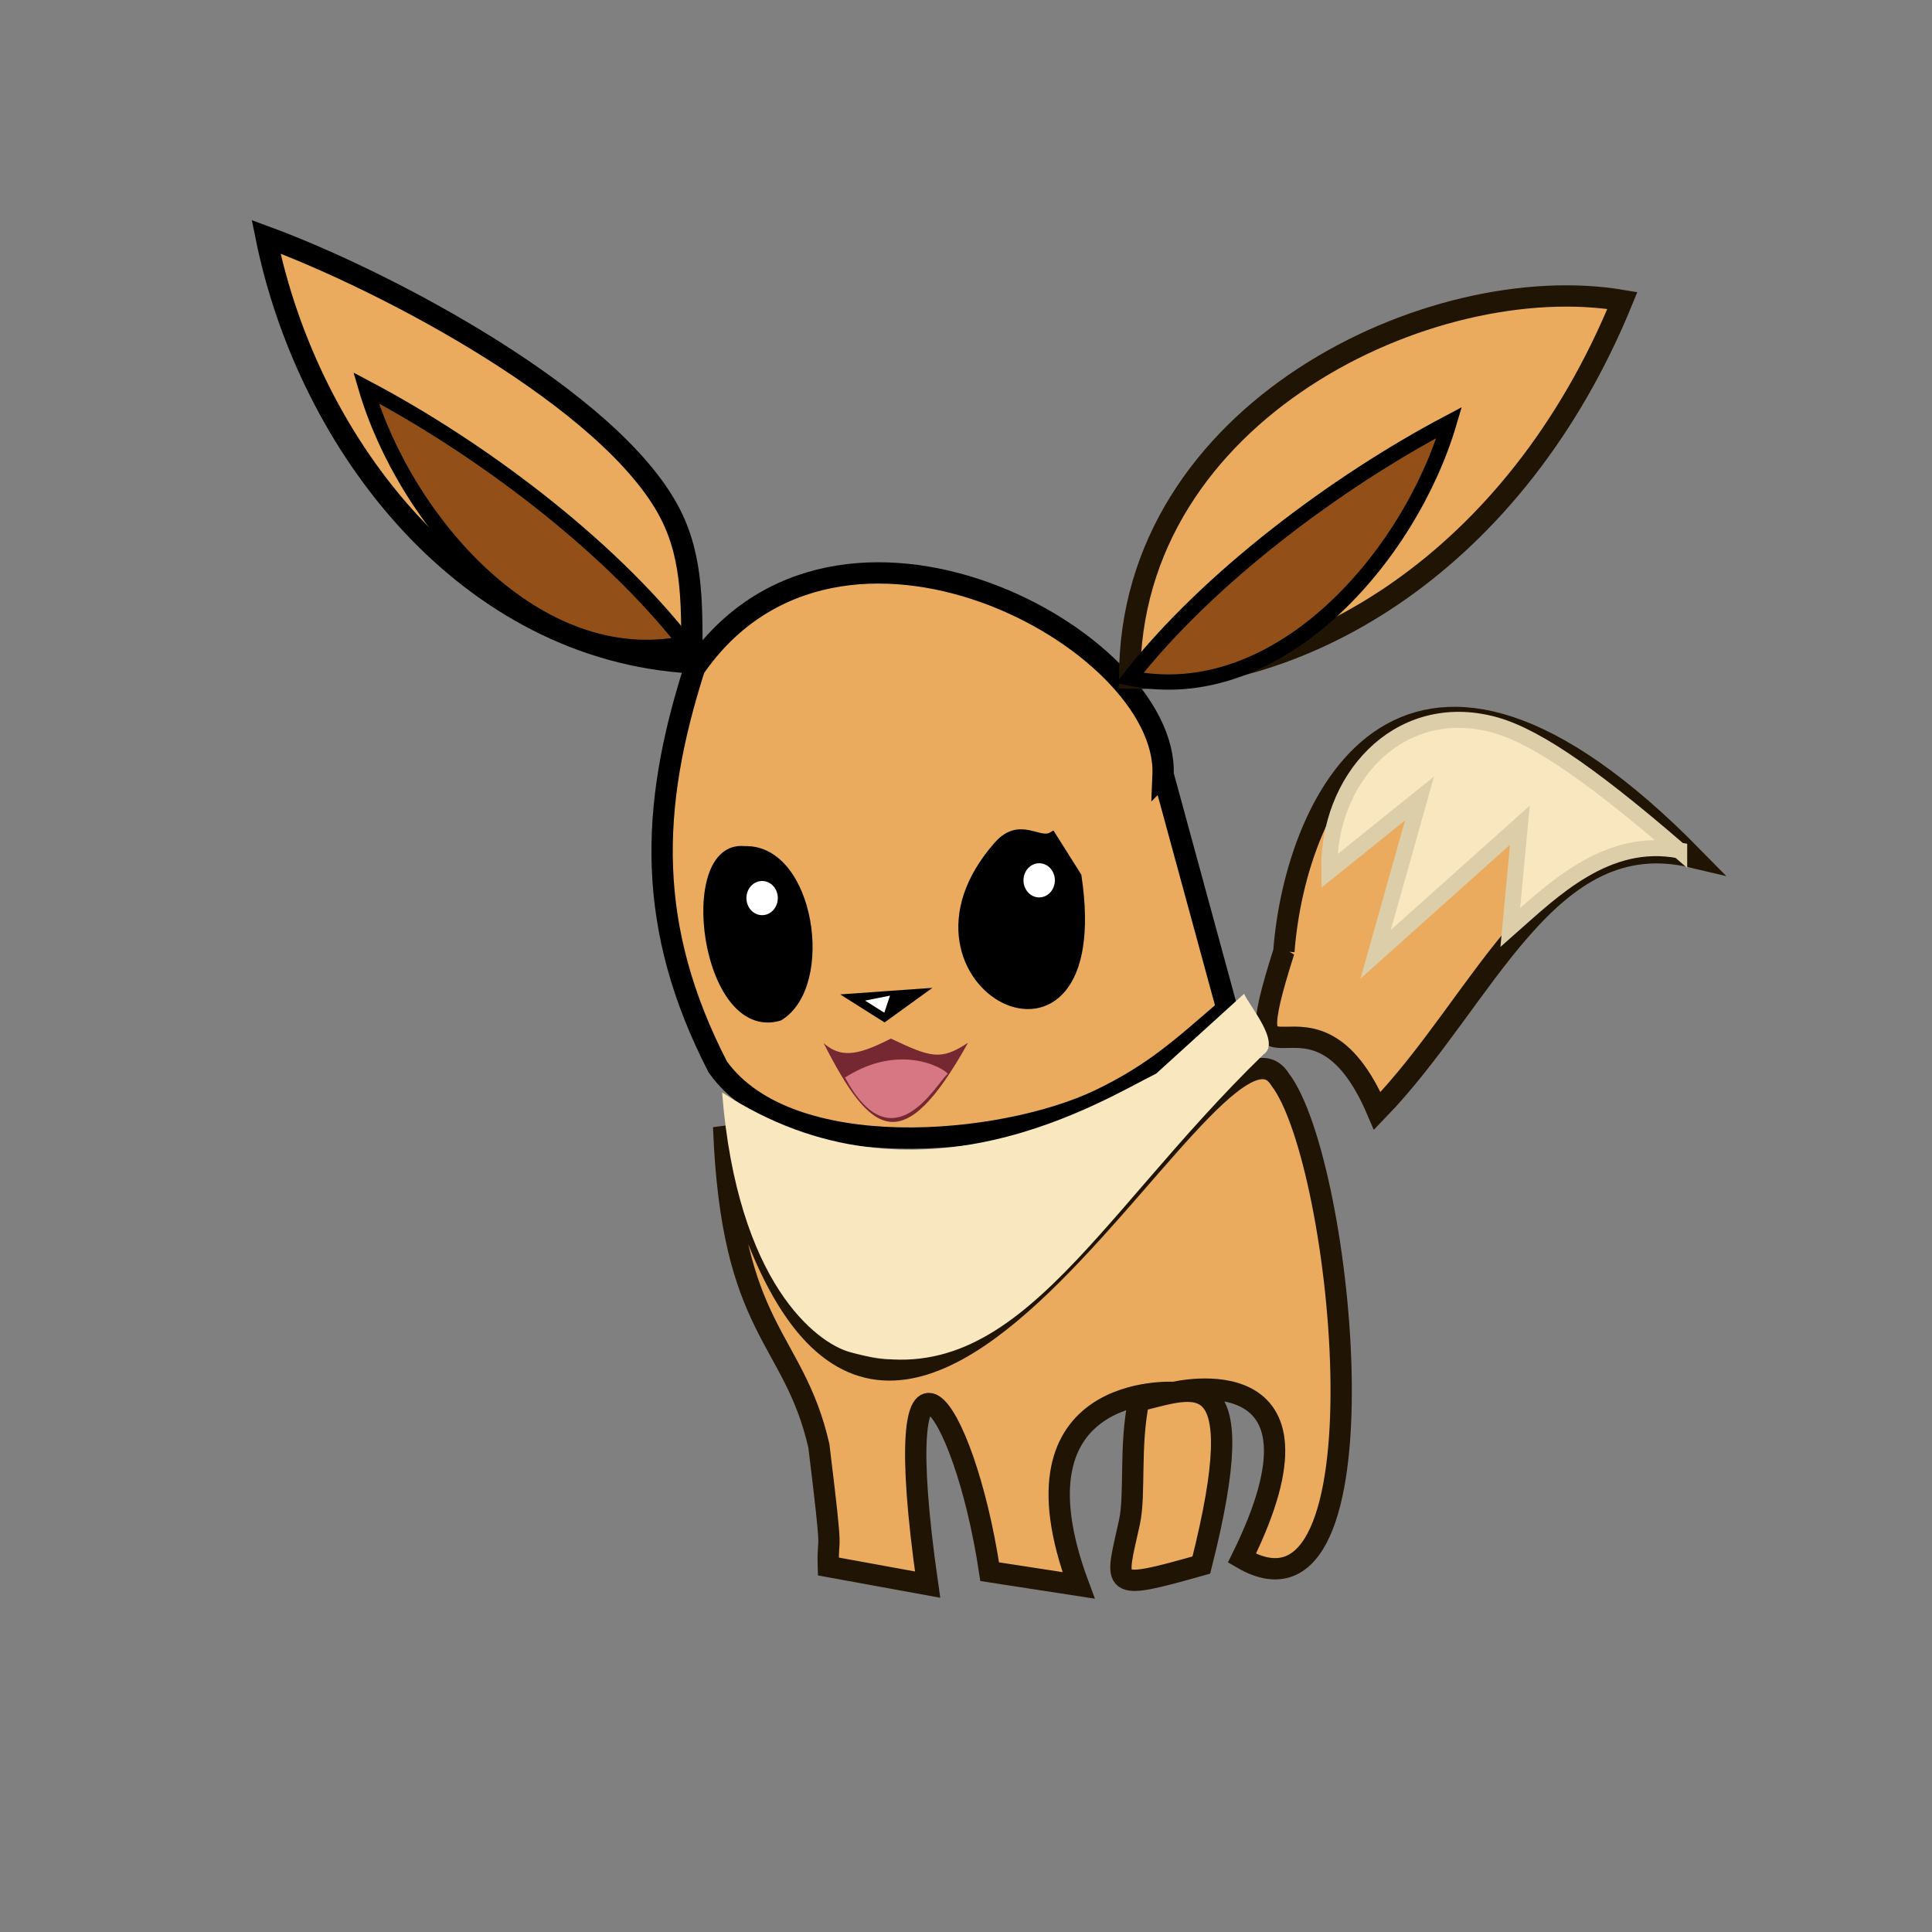 <?xml version="1.0" encoding="UTF-8" standalone="no"?>
<!-- Created with Inkscape (http://www.inkscape.org/) -->

<svg
   xmlns:dc="http://purl.org/dc/elements/1.1/"
   xmlns:cc="http://creativecommons.org/ns#"
   xmlns:rdf="http://www.w3.org/1999/02/22-rdf-syntax-ns#"
   xmlns:svg="http://www.w3.org/2000/svg"
   xmlns="http://www.w3.org/2000/svg"
   xmlns:sodipodi="http://sodipodi.sourceforge.net/DTD/sodipodi-0.dtd"
   xmlns:inkscape="http://www.inkscape.org/namespaces/inkscape"
   width="32mm"
   height="32mm"
   viewBox="0 0 32 32"
   version="1.1"
   id="svg8"
   inkscape:version="0.92.2 (5c3e80d, 2017-08-06)"
   sodipodi:docname="evoli.svg">
  <rect x="0" y="0" width="32" height="32" fill="#808080" stroke="none"/>
  <defs
     id="defs2">
    <marker
       inkscape:stockid="Arrow1Lstart"
       orient="auto"
       refY="0.0"
       refX="0.0"
       id="Arrow1Lstart"
       style="overflow:visible"
       inkscape:isstock="true">
      <path
         id="path933"
         d="M 0.0,0.0 L 5.0,-5.0 L -12.5,0.0 L 5.0,5.0 L 0.0,0.0 z "
         style="fill-rule:evenodd;stroke:#201404;stroke-width:1pt;stroke-opacity:1;fill:#ffffff;fill-opacity:1"
         transform="scale(0.8) translate(12.5,0)" />
    </marker>
  </defs>
  <sodipodi:namedview
     id="base"
     pagecolor="#ffffff"
     bordercolor="#666666"
     borderopacity="1.0"
     inkscape:pageopacity="0.0"
     inkscape:pageshadow="2"
     inkscape:zoom="1.4"
     inkscape:cx="-33.005584"
     inkscape:cy="197.24966"
     inkscape:document-units="mm"
     inkscape:current-layer="layer1"
     showgrid="false"
     inkscape:pagecheckerboard="true"
     inkscape:window-width="1600"
     inkscape:window-height="847"
     inkscape:window-x="-8"
     inkscape:window-y="-8"
     inkscape:window-maximized="1"
     inkscape:snap-nodes="false"
     inkscape:snap-others="false" />
  <g
     inkscape:label="Ebene 1"
     inkscape:groupmode="layer"
     id="layer1"
     transform="translate(0,-265)">
    <path
       d="m 19.265,277.83 1.058,3.881 c -0.744,0.642 -1.21,1.076 -2.117,1.51 -1.609,0.766 -5.147,1.09 -6.318,-0.55 -1.187,-2.307 -1.128,-4.284 -0.385,-6.604 2.381,-3.454 7.852,-0.485 7.761,1.764 z"
       id="Auswahl"
       inkscape:connector-curvature="0"
       style="fill:#eaab5e;stroke:#000000;stroke-width:0.353;fill-opacity:1;stroke-opacity:1"
       sodipodi:nodetypes="cccccc" />
    <path
       d="m 11.103,273.512 c 0.399,0.78 0.349,1.619 0.36,2.466 -3.715,-0.208 -6.35,-3.581 -7.056,-7.056 1.979,0.727 5.726,2.699 6.696,4.59 z"
       id="Auswahl #1"
       inkscape:connector-curvature="0"
       style="fill:#eaab5e;fill-opacity:1;stroke:#000000;stroke-width:0.353" />
    <path
       d="m 11.354,275.657 c -2.462,0.508 -4.639,-2.014 -5.292,-4.233 1.866,0.984 3.993,2.572 5.292,4.233 z"
       id="Auswahl #2"
       inkscape:connector-curvature="0"
       style="fill:#924f17;fill-opacity:1;stroke:#000000;stroke-width:0.253;stroke-miterlimit:4;stroke-dasharray:none" />
    <path
       d="m 12.903,281.832 c -1.223,0.358 -1.624,-2.855 -0.572,-2.741 1.082,-0.039 1.425,2.221 0.572,2.741 z m 4.934,-2.317 c 0.57,3.806 -3.325,1.774 -1.298,-0.515 0.36,-0.399 0.665,-0.019 0.884,-0.142 z"
       id="Auswahl #3"
       inkscape:connector-curvature="0"
       style="fill:#000000;stroke:#000000;stroke-width:0.153;fill-opacity:1;stroke-miterlimit:4;stroke-dasharray:none"
       sodipodi:nodetypes="ccccccc" />
    <path
       d="m 26.872,269.977 c -1.778,4.351 -5.292,6.339 -8.161,6.255 v 0 c -0.011,-4.425 5.011,-6.791 8.161,-6.255 z m -7.424,18.086 c 0,0 -2.841,-0.18 -1.583,3.196 l -1.473,-0.227 c -0.433,-2.881 -1.71,-4.551 -1.028,0.214 l -1.644,-0.3 c -0.018,-0.628 0.094,0.047 -0.157,-1.999 -0.421,-1.833 -1.447,-1.86 -1.577,-5.284 2.422,10.297 8.083,-2.618 9.217,-0.783 1.061,1.387 1.845,9.381 -0.633,7.928 1.692,-3.424 -1.123,-2.745 -1.123,-2.745 z m 1.818,-7.306 c -0.89,2.808 0.467,0.11 1.546,2.643 1.792,-1.85 2.811,-4.777 5.227,-4.202 -4.751,-4.842 -6.58,-0.978 -6.774,1.56 z m -1.368,10.165 c 0.874,-3.456 -0.129,-2.93 -1.038,-2.72 -0.155,0.751 -0.053,1.551 -0.152,2.007 -0.236,1.082 -0.365,1.152 1.19,0.713 z"
       id="Auswahl #5"
       inkscape:connector-curvature="0"
       style="fill:#eaab5e;fill-opacity:1;stroke:#201404;stroke-width:0.353;stroke-opacity:1"
       sodipodi:nodetypes="ccccccccccccccccccccsc" />
    <ellipse
       style="fill:#ffffff;fill-opacity:1;stroke:none;stroke-width:0.253;stroke-linecap:butt;stroke-linejoin:miter;stroke-miterlimit:4;stroke-dasharray:none;stroke-opacity:1"
       id="path1215"
       cx="17.212"
       cy="279.581"
       rx="0.26"
       ry="0.283" />
    <ellipse
       style="fill:#ffffff;fill-opacity:1;stroke:none;stroke-width:0.253;stroke-linecap:butt;stroke-linejoin:miter;stroke-miterlimit:4;stroke-dasharray:none;stroke-opacity:1"
       id="path1215-7"
       cx="12.623"
       cy="279.875"
       rx="0.26"
       ry="0.283" />
    <path
       style="fill:#f8e7bf;fill-opacity:1;stroke:none;stroke-width:0.265px;stroke-linecap:butt;stroke-linejoin:miter;stroke-opacity:1"
       d="m 11.96,283.094 c 3.223,2.11 6.351,0.097 7.189,-0.311 l 1.457,-1.323 c 0.085,0.197 0.613,0.807 0.324,1.002 -2.852,2.772 -4.15,5.713 -6.864,4.93 -0.536,-0.155 -1.854,-1.126 -2.106,-4.298 z"
       id="path1236"
       inkscape:connector-curvature="0"
       sodipodi:nodetypes="ccccsc" />
    <path
       d="m 18.711,276.231 c 2.462,0.508 4.639,-2.014 5.292,-4.233 -1.866,0.984 -3.993,2.572 -5.292,4.233 z"
       id="Auswahl #2-3"
       inkscape:connector-curvature="0"
       style="fill:#924f17;fill-opacity:1;stroke:#000000;stroke-width:0.253;stroke-miterlimit:4;stroke-dasharray:none" />
    <path
       style="fill:#f8e7bf;fill-opacity:1;stroke:#ddceaa;stroke-width:0.265px;stroke-linecap:butt;stroke-linejoin:miter;stroke-opacity:1"
       d="m 27.813,279.085 c -1.2,-0.23 -2.1,0.662 -2.798,1.278 l 0.159,-1.695 -2.389,2.138 0.727,-2.581 -1.495,1.203 c -0.031,-1.516 1.121,-2.797 2.639,-2.447 0.662,0.147 1.577,0.74 3.157,2.105 z"
       id="path1255"
       inkscape:connector-curvature="0"
       sodipodi:nodetypes="cccccccc" />
    <path
       style="fill:none;stroke:#000000;stroke-width:0.265px;stroke-linecap:butt;stroke-linejoin:miter;stroke-opacity:1"
       d="m 14.328,281.574 0.661,-0.047 -0.343,0.248 z"
       id="path1259"
       inkscape:connector-curvature="0" />
    <path
       style="fill:#ffffff;stroke:none;stroke-width:0.265px;stroke-linecap:butt;stroke-linejoin:miter;stroke-opacity:1;fill-opacity:1"
       d="m 14.741,281.491 -0.094,0.283 -0.319,-0.201 z"
       id="path1261"
       inkscape:connector-curvature="0" />
    <path
       style="fill:#752832;fill-opacity:1;stroke:none;stroke-width:0.265px;stroke-linecap:butt;stroke-linejoin:miter;stroke-opacity:1"
       d="m 13.643,282.279 c 0.275,0.236 0.539,0.22 1.112,-0.077 0.669,0.316 0.827,0.366 1.279,0.069 -1.08,1.939 -1.608,1.545 -2.391,0.009 z"
       id="path1265"
       inkscape:connector-curvature="0"
       sodipodi:nodetypes="cccc" />
    <path
       style="fill:#d77783;fill-opacity:1;stroke:none;stroke-width:0.25px;stroke-linecap:butt;stroke-linejoin:miter;stroke-opacity:1"
       d="m 13.996,282.847 c 0.784,1.457 1.503,0.115 1.695,-0.055 0.078,-0.004 -0.698,-0.583 -1.695,0.055 z"
       id="path1269"
       inkscape:connector-curvature="0"
       sodipodi:nodetypes="ccc" />
  </g>
</svg>

